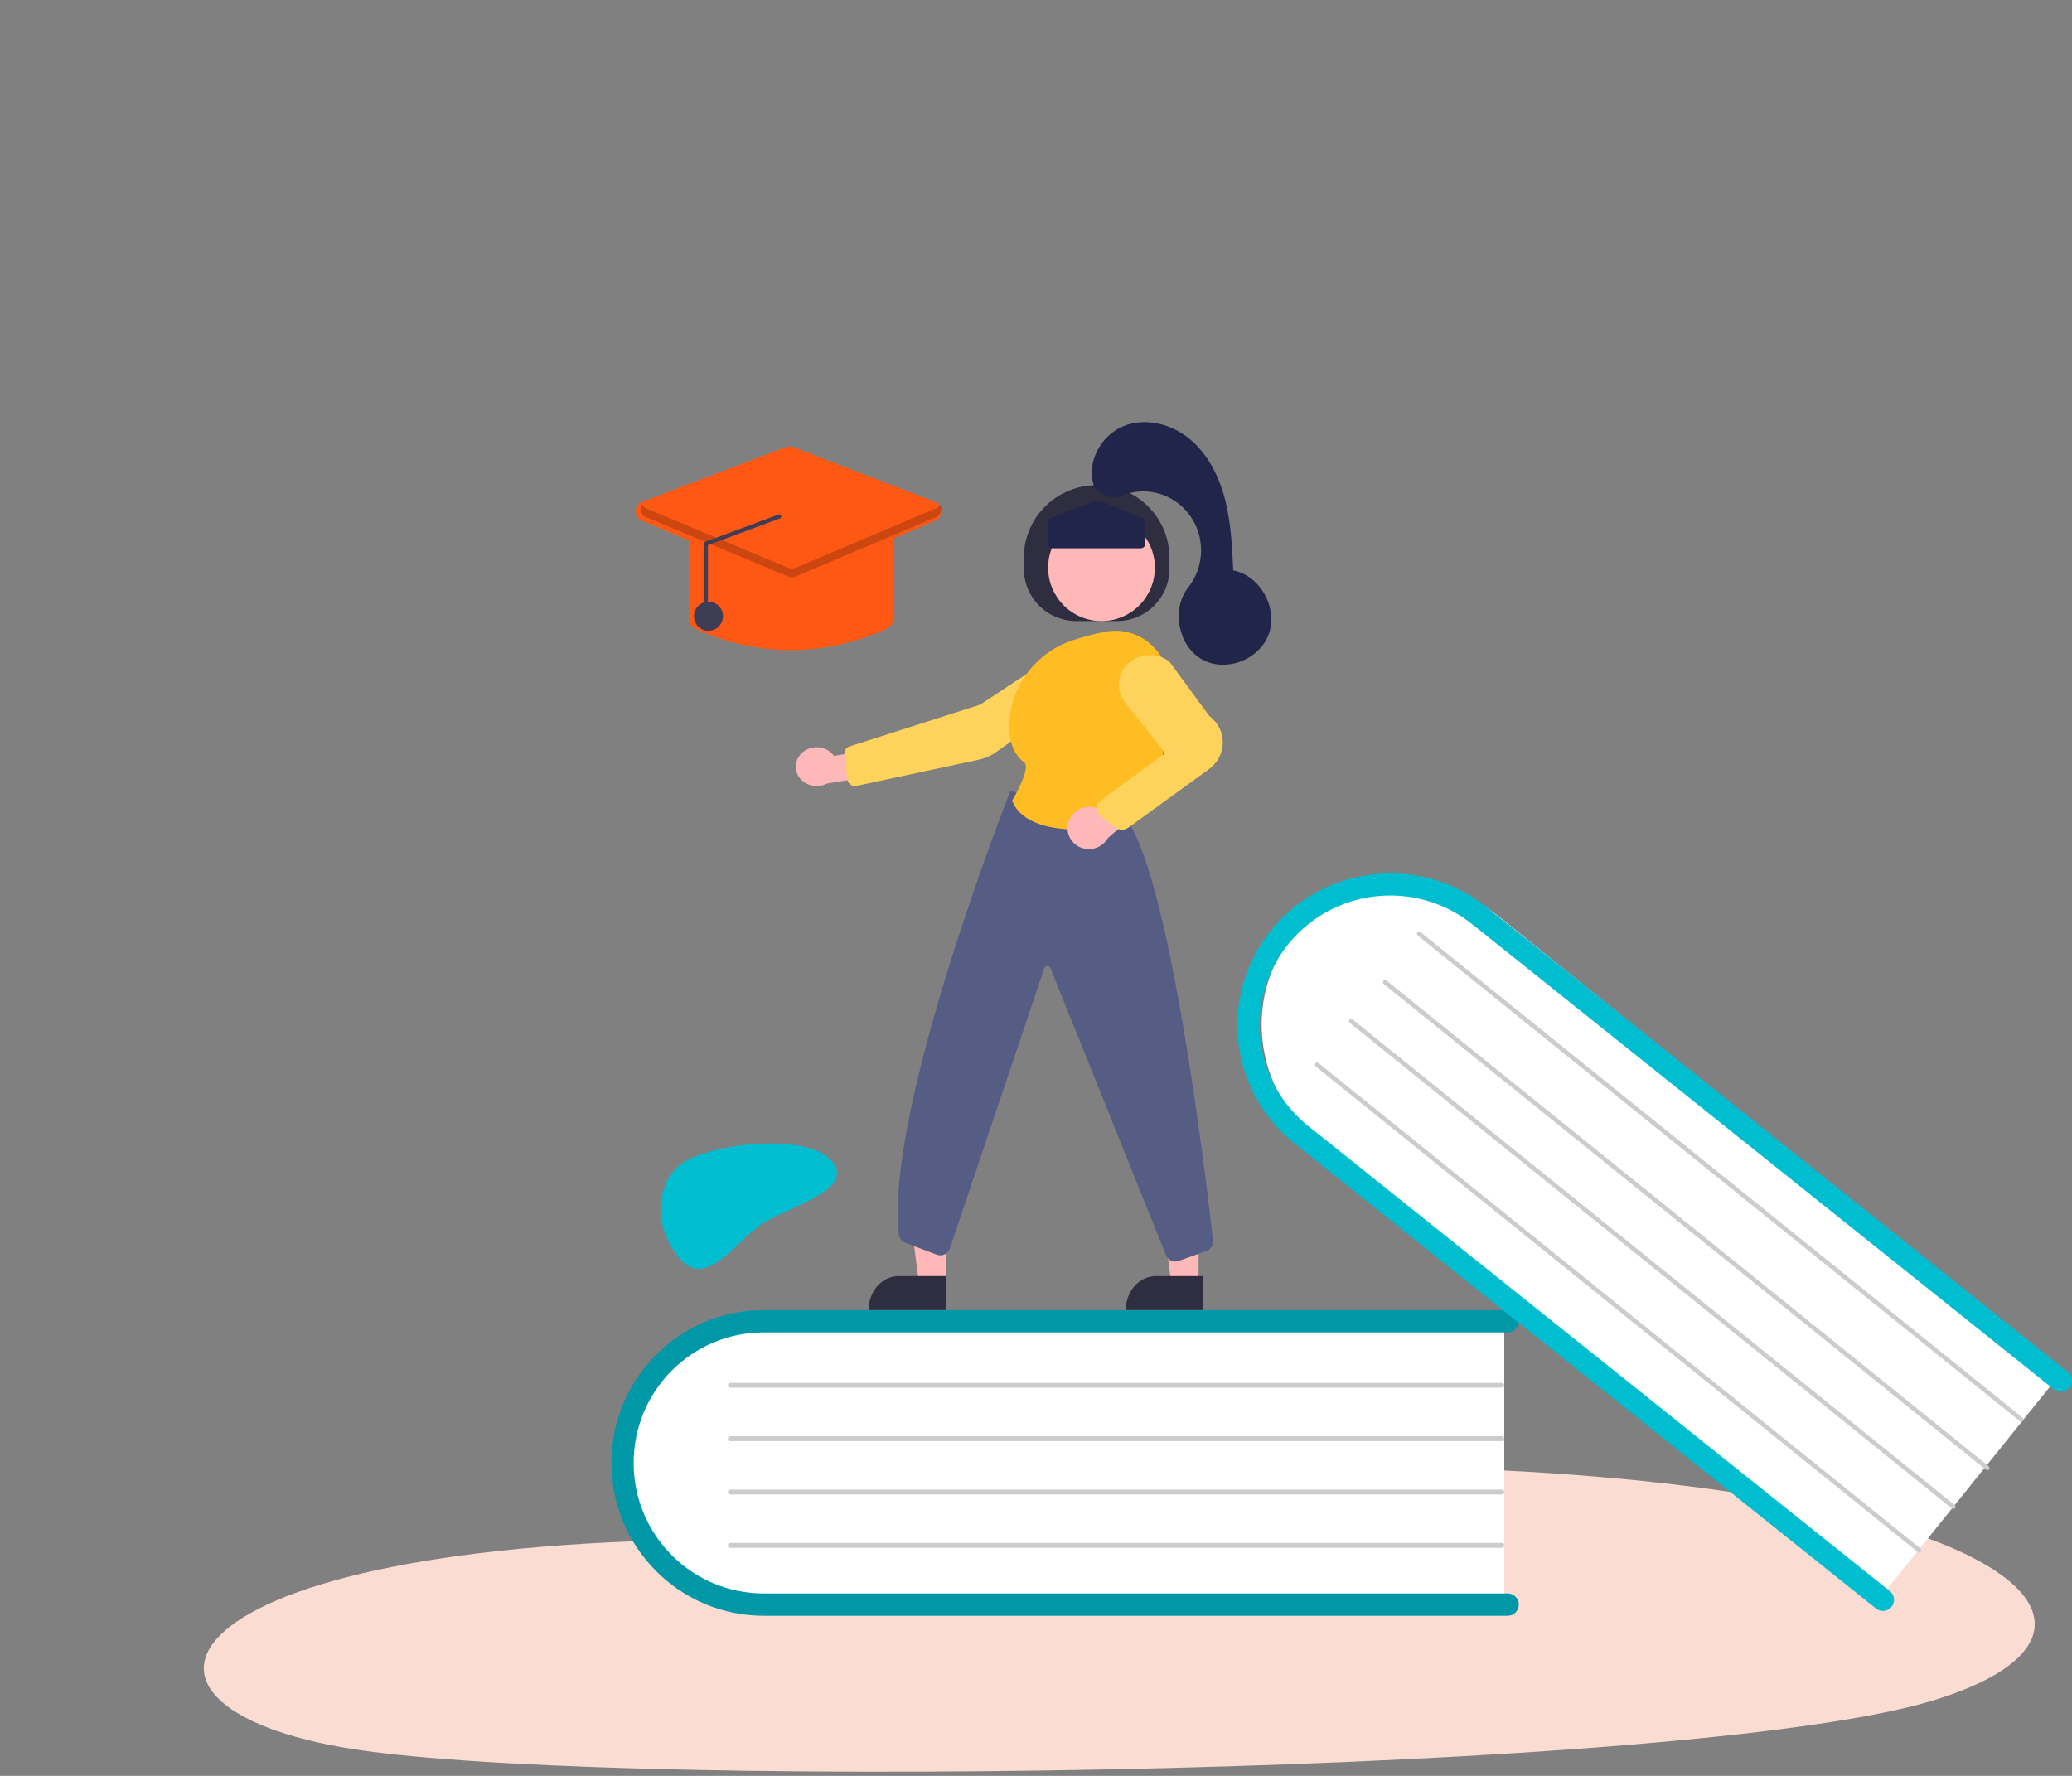 <svg xmlns="http://www.w3.org/2000/svg" width="427" height="366" viewBox="0 0 427 366">
    <rect x="0" y="0" width="427" height="366" fill="#808080" stroke="none"/>
    <g fill="none" fill-rule="evenodd">
        <g>
            <g>
                <g>
                    <g>
                        <path fill="#FADCD2" d="M75.616 360.895c-58.895-7.98-44.58-43.646 76.317-43.646 120.897 0-18.464-15.109 120.088-15.109 138.553 0 176.446 33.33 125.924 48.443-50.522 15.114-263.434 18.292-322.33 10.312z" transform="translate(-88 -1101) translate(40 956) translate(0 114) translate(48 31)"/>
                        <path fill="#00BED0" fill-rule="nonzero" d="M158.487 256.571c6.78 0 12.275-6.574 12.275-14.684s-9.472-5.303-16.252-5.303c-6.78 0-20.748-7.294-20.748.816s17.945 19.171 24.725 19.171z" transform="translate(-88 -1101) translate(40 956) translate(0 114) translate(48 31) rotate(141 152.262 245.071)"/>
                        <g transform="translate(-88 -1101) translate(40 956) translate(0 114) translate(48 31)">
                            <path fill="#FFF" fill-rule="nonzero" d="M310 271v59H160.825C143.829 330 130 316.766 130 300.5s13.828-29.5 30.825-29.5H310z"/>
                            <path fill="#0098A7" fill-rule="nonzero" d="M313 330.7c0 1.27-1.026 2.3-2.292 2.3H157.396C140.056 333 126 318.897 126 301.5s14.056-31.5 31.396-31.5h153.312c1.266 0 2.292 1.03 2.292 2.3 0 1.27-1.026 2.299-2.292 2.299H157.396c-14.808 0-26.813 12.044-26.813 26.901s12.005 26.901 26.813 26.901h153.312c1.266.001 2.292 1.03 2.292 2.3z"/>
                            <path fill="#CCC" fill-rule="nonzero" d="M309.545 286h-159.09c-.251 0-.455-.224-.455-.5s.204-.5.455-.5h159.09c.251 0 .455.224.455.5s-.204.5-.455.5zM309.545 297h-159.09c-.251 0-.455-.224-.455-.5s.204-.5.455-.5h159.09c.251 0 .455.224.455.5s-.204.5-.455.5zM309.545 308h-159.09c-.251 0-.455-.224-.455-.5s.204-.5.455-.5h159.09c.251 0 .455.224.455.5s-.204.5-.455.5zM309.545 319h-159.09c-.251 0-.455-.224-.455-.5s.204-.5.455-.5h159.09c.251 0 .455.224.455.5s-.204.5-.455.5z"/>
                            <path fill="#FFF" fill-rule="nonzero" d="M425 282.622L387.697 329l-115.99-93.624c-13.216-10.668-15.601-29.75-5.317-42.536 10.284-12.786 29.404-14.51 42.62-3.843L425 282.622z"/>
                            <path fill="#00BED0" fill-rule="nonzero" d="M389.826 331.15c-.797.981-2.245 1.136-3.235.345l-119.847-95.85c-13.554-10.84-15.689-30.534-4.767-43.988 10.921-13.454 30.763-15.573 44.318-4.732l119.847 95.85c.64.51.957 1.323.83 2.13-.126.806-.676 1.484-1.443 1.778-.767.294-1.634.16-2.274-.353l-119.847-95.849c-7.488-5.993-17.629-7.565-26.601-4.123-8.972 3.442-15.412 11.375-16.892 20.81-1.48 9.433 2.223 18.934 9.716 24.921l119.847 95.85c.989.791 1.145 2.228.348 3.21z"/>
                            <path fill="#CCC" fill-rule="nonzero" d="M416.259 292.899L292.169 192.81c-.126-.102-.189-.265-.164-.425.025-.161.134-.297.286-.355.152-.059.323-.032.45.07L416.83 292.189c.127.102.19.264.165.425-.025.161-.134.297-.286.355-.152.06-.324.032-.45-.07zM409.259 302.899L285.169 202.81c-.195-.158-.226-.444-.068-.64.157-.196.444-.227.64-.07L409.83 302.19c.127.102.19.264.165.425-.025.161-.134.297-.286.355-.152.06-.324.032-.45-.07zM402.259 310.9l-124.09-100.09c-.195-.157-.226-.444-.068-.64s.444-.227.64-.07l124.09 100.09c.126.101.189.264.164.424-.025.161-.134.297-.286.355-.152.059-.323.032-.45-.07zM395.259 319.899L271.169 219.81c-.126-.102-.189-.265-.164-.425.025-.161.134-.297.286-.355.152-.059.323-.032.45.07L395.83 319.189c.127.102.19.264.165.425-.025.161-.134.297-.286.355-.152.06-.324.032-.45-.07z"/>
                            <path fill="#FFB8B8" fill-rule="nonzero" d="M246.998 266L241.578 266 239 246 247 246.001z"/>
                            <path fill="#2F2E41" fill-rule="nonzero" d="M238.182 263H248v7h-16c0-1.857.651-3.637 1.81-4.95 1.16-1.313 2.732-2.05 4.372-2.05z"/>
                            <path fill="#FFB8B8" fill-rule="nonzero" d="M194.998 266L189.578 266 187 246 195 246.001z"/>
                            <path fill="#2F2E41" fill-rule="nonzero" d="M185.182 263H195v7h-16c0-1.857.651-3.637 1.81-4.95 1.16-1.313 2.732-2.05 4.372-2.05zM211 117.24v-2.314c0-8.244 6.716-14.926 15-14.926 8.284 0 15 6.682 15 14.926v2.314c0 5.942-4.842 10.76-10.814 10.76h-8.372c-2.868 0-5.619-1.134-7.647-3.152-2.028-2.018-3.167-4.755-3.167-7.608z"/>
                            <circle cx="227" cy="117" r="11" fill="#FFB8B8" fill-rule="nonzero"/>
                            <path fill="#FFB8B8" fill-rule="nonzero" d="M165.367 155.084c.92-.807 2.177-1.194 3.434-1.057 1.256.137 2.382.785 3.076 1.768l9.597-1.687 2.526 5.17-13.59 2.206c-1.896.995-4.293.514-5.58-1.118-1.286-1.633-1.055-3.902.537-5.282z"/>
                            <path fill="#FDD35C" fill-rule="nonzero" d="M217.748 134.567l.126.192-15.908 10.478-26.844 8.571c-.734.236-1.199.957-1.111 1.722l.585 5.044c.053.45.293.86.663 1.124.369.265.833.361 1.277.266l25.264-5.414c1.223-.26 2.379-.77 3.397-1.496l17.872-12.714c1.318-.942 2.045-2.507 1.916-4.122-.133-1.617-1.11-3.045-2.57-3.755-1.46-.71-3.185-.597-4.54.296l-.127-.192z"/>
                            <path fill="#565D84" fill-rule="nonzero" d="M242.2 260c-.815 0-1.554-.485-1.882-1.236l-23.84-59.25c-.114-.263-.38-.427-.664-.41-.285.016-.53.208-.614.483l-19.45 57.681c-.166.543-.547.993-1.054 1.243-.506.25-1.093.28-1.622.08l-6.522-2.46c-.722-.27-1.231-.925-1.318-1.695-2.934-25.71 22.654-90.603 22.913-91.255l.071-.181 23.326 5.19.048.053c9.306 10.21 16.955 74.614 18.394 87.42.11.953-.451 1.856-1.351 2.172l-5.758 2.048c-.217.077-.446.117-.677.117z"/>
                            <path fill="#FFBD24" fill-rule="nonzero" d="M222.558 171c-5.672 0-11.996-1.147-13.943-5.882l-.045-.11.06-.1c1.537-2.557 3.568-6.92 2.476-7.739-2.15-1.613-3.193-4.266-3.1-7.885.2-7.858 5.479-14.835 13.133-17.36 2.137-.694 4.311-1.262 6.513-1.702 3.249-.665 6.621.18 9.192 2.303 2.602 2.137 4.126 5.343 4.153 8.74.08 8.398-1.195 20.094-7.722 28.123-.306.373-.732.624-1.202.71-3.14.576-6.324.878-9.515.902z"/>
                            <path fill="#FFB8B8" fill-rule="nonzero" d="M220.168 169.504c.658-2.32 3.097-3.687 5.467-3.063.232.063.459.146.677.246l7.484-6.687 5.204 3.443-10.702 9.299c-.994 1.76-3.081 2.63-5.061 2.108-1.133-.304-2.094-1.04-2.67-2.045-.577-1.004-.72-2.193-.4-3.301z"/>
                            <path fill="#FDD35C" fill-rule="nonzero" d="M231.21 171c-.5 0-.985-.164-1.372-.465l-3.041-2.362c-.514-.399-.807-.999-.797-1.63.01-.63.323-1.22.85-1.604l12.753-9.296c.315-.23.376-.659.137-.96l-7.872-9.89c-1.888-2.365-1.707-5.68.428-7.846 2.259-2.318 6.01-2.603 8.628-.656l.05.05 8.22 11.186c1.801 1.343 2.84 3.409 2.805 5.584-.034 2.176-1.136 4.212-2.98 5.503l-16.517 11.982c-.374.262-.827.404-1.292.404z"/>
                            <path fill="#212549" fill-rule="nonzero" d="M216 112.156v-5.145L226.238 103l9.762 4.01v5.146c0 .466-.421.844-.941.844H216.94c-.52 0-.941-.378-.941-.844z"/>
                            <path fill="#212549" fill-rule="nonzero" d="M225.363 99.853c-1.444-4.717 1.589-10.122 6.072-11.99 4.484-1.866 9.848-.561 13.63 2.523 3.784 3.085 6.131 7.705 7.375 12.481 1.243 4.776 1.48 9.756 1.71 14.693 5.508 1.032 9.255 7.7 7.347 13.073-1.909 5.374-8.972 8.044-13.85 5.235-4.877-2.809-6.29-10.359-2.77-14.804 3.427-4.327 3.536-10.477.265-14.928-3.272-4.451-9.088-6.066-14.118-3.919-2.715 1.159-6.121-1.852-5.66-2.364z"/>
                            <path fill="#FF5814" fill-rule="nonzero" d="M163 134c-6.818-.046-13.55-1.559-19.762-4.441-.756-.346-1.241-1.117-1.238-1.965v-17.44c.001-1.189.94-2.153 2.1-2.154h37.8c1.16.001 2.099.965 2.1 2.155v17.439c.003.848-.482 1.62-1.238 1.965-6.212 2.882-12.944 4.395-19.762 4.441z"/>
                            <path fill="#FF5814" fill-rule="nonzero" d="M162.698 120c-.277 0-.551-.055-.807-.163l-29.622-12.549c-.782-.33-1.284-1.106-1.269-1.958.016-.851.546-1.608 1.34-1.91l29.622-11.284c.477-.182 1.005-.181 1.481.003l29.227 11.284c.788.305 1.314 1.059 1.33 1.907.015.848-.483 1.62-1.26 1.954l-29.226 12.55c-.258.11-.536.166-.816.166z"/>
                            <circle cx="146" cy="127" r="3" fill="#3F3D56" fill-rule="nonzero"/>
                            <path fill="#000" fill-rule="nonzero" d="M192.89 104.758l-28.975 12.283c-.456.193-.972.195-1.43.003l-29.366-12.282c-.369-.15-.677-.419-.875-.762-.262.45-.316.99-.148 1.483.167.493.54.89 1.023 1.092l29.367 12.282c.457.192.973.19 1.43-.003l28.974-12.283c.48-.203.85-.6 1.016-1.092.165-.492.11-1.03-.15-1.479-.197.34-.501.607-.866.758z" opacity=".2"/>
                            <path fill="#3F3D56" fill-rule="nonzero" d="M145.444 128c.246 0 .445-.203.445-.454V112.36l14.66-5.452c.245.003.447-.197.451-.447.004-.251-.192-.457-.438-.461l-14.66 5.453c-.238-.006-.468.089-.637.26-.17.171-.266.404-.265.647v15.186c0 .25.199.454.444.454z"/>
                        </g>
                    </g>
                </g>
            </g>
        </g>
    </g>
</svg>
